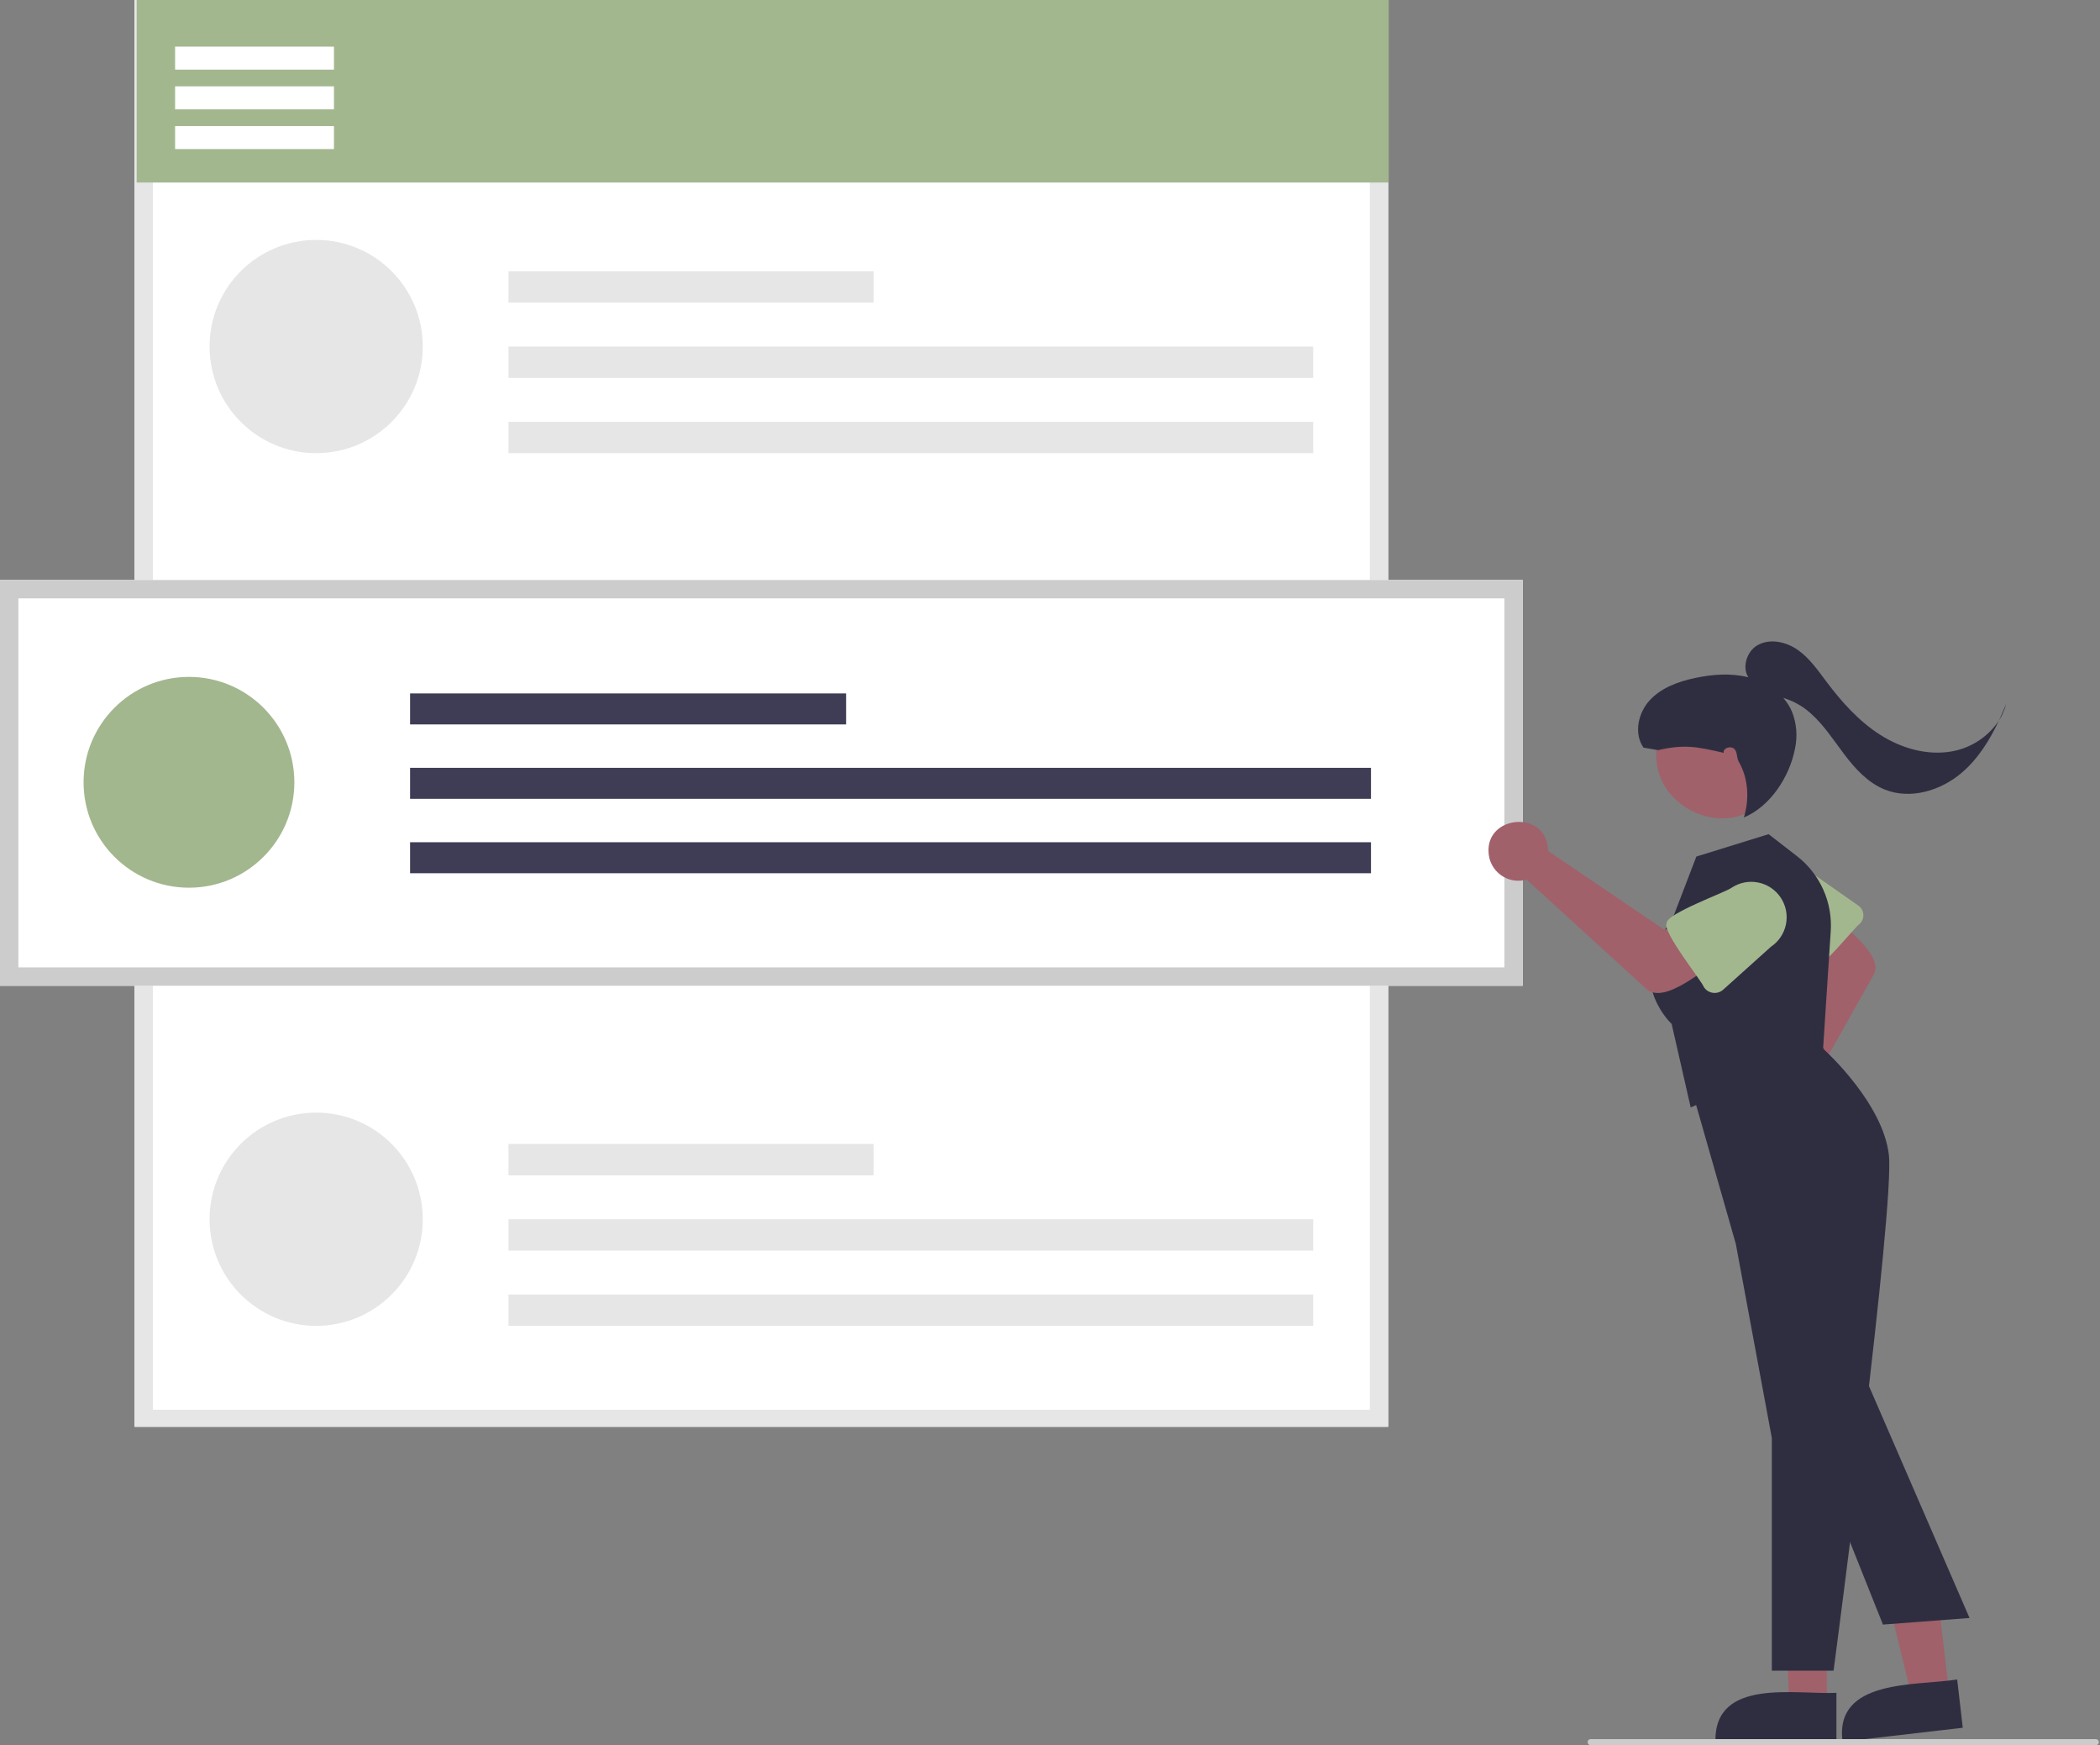 <svg width="686" height="570" viewBox="0 0 686 570" fill="none" xmlns="http://www.w3.org/2000/svg">
<rect x="0" y="0" width="686" height="570" fill="#808080" stroke="none"/>
<g clip-path="url(#clip0_249:703)">
<path d="M453.478 466H43.955V0H453.478V466Z" fill="white"/>
<path d="M453.478 466H43.955V0H453.478V466ZM49.955 460.435H447.478V5.566H49.955V460.435Z" fill="#E6E6E6"/>
<path d="M453.645 0H44.645V59.612H453.645V0Z" fill="#A3B78F"/>
<path d="M103.284 148.003C122.516 148.003 138.106 132.412 138.106 113.181C138.106 93.949 122.516 78.359 103.284 78.359C84.053 78.359 68.462 93.949 68.462 113.181C68.462 132.412 84.053 148.003 103.284 148.003Z" fill="#E6E6E6"/>
<path d="M285.381 88.601H166.1V98.842H285.381V88.601Z" fill="#E6E6E6"/>
<path d="M428.971 113.181H166.1V123.422H428.971V113.181Z" fill="#E6E6E6"/>
<path d="M428.971 137.761H166.1V148.002H428.971V137.761Z" fill="#E6E6E6"/>
<path d="M103.284 433.031C122.516 433.031 138.106 417.441 138.106 398.21C138.106 378.978 122.516 363.388 103.284 363.388C84.053 363.388 68.462 378.978 68.462 398.21C68.462 417.441 84.053 433.031 103.284 433.031Z" fill="#E6E6E6"/>
<path d="M285.381 373.629H166.1V383.871H285.381V373.629Z" fill="#E6E6E6"/>
<path d="M428.971 398.209H166.1V408.451H428.971V398.209Z" fill="#E6E6E6"/>
<path d="M428.971 422.79H166.1V433.031H428.971V422.79Z" fill="#E6E6E6"/>
<path d="M109.088 15.231H57.197V22.742H109.088V15.231Z" fill="white"/>
<path d="M109.088 28.205H57.197V35.715H109.088V28.205Z" fill="white"/>
<path d="M109.088 41.177H57.197V48.688H109.088V41.177Z" fill="white"/>
<path d="M497.433 321.958H0V189.432H497.433V321.958Z" fill="white"/>
<path d="M497.433 321.958H0V189.432H497.433V321.958ZM6 315.958H491.433V195.432H6V315.958Z" fill="#CCCCCC"/>
<path d="M61.729 289.931C80.743 289.931 96.156 274.517 96.156 255.503C96.156 236.49 80.743 221.076 61.729 221.076C42.715 221.076 27.302 236.49 27.302 255.503C27.302 274.517 42.715 289.931 61.729 289.931Z" fill="#A3B78F"/>
<path d="M276.393 226.477H133.959V236.602H276.393V226.477Z" fill="#3F3D56"/>
<path d="M447.855 250.778H133.959V260.904H447.855V250.778Z" fill="#3F3D56"/>
<path d="M447.855 275.08H133.959V285.206H447.855V275.08Z" fill="#3F3D56"/>
<path d="M577.01 356.891C577.448 356.716 577.9 356.576 578.36 356.473L593.548 317.011L587.103 309.012L597.904 297.708C601.024 302.3 616.461 311.976 611.763 318.875L588.191 360.81C588.852 361.992 589.236 363.308 589.315 364.66C589.394 366.012 589.165 367.365 588.646 368.616C588.127 369.867 587.331 370.983 586.318 371.882C585.305 372.781 584.101 373.439 582.798 373.806C572.276 376.96 566.772 360.77 577.01 356.891Z" fill="#A0616A"/>
<path d="M591.383 316.842C588.659 317.628 578.369 301.627 576.649 300.235C574.6 298.297 573.403 295.625 573.32 292.805C573.238 289.985 574.277 287.248 576.21 285.193C578.143 283.138 580.812 281.934 583.632 281.844C586.451 281.754 589.191 282.785 591.251 284.713L607.078 295.791C607.527 296.11 607.902 296.521 608.179 296.996C608.455 297.472 608.627 298.001 608.683 298.548C608.738 299.095 608.676 299.648 608.501 300.17C608.325 300.691 608.04 301.169 607.665 301.571C605.772 302.858 594.073 317.824 591.383 316.842Z" fill="#A3B78F"/>
<path d="M596.767 556.889L584.507 556.888L582.675 509.6L596.769 509.601L596.767 556.889Z" fill="#A0616A"/>
<path d="M599.893 568.773L560.363 568.771C559.992 547.847 586.733 553.552 599.894 552.886L599.893 568.773Z" fill="#2F2E41"/>
<path d="M636.696 552.853L624.518 554.265L613.274 507.965L631.248 505.88L636.696 552.853Z" fill="#A0616A"/>
<path d="M641.172 564.297L601.904 568.852C599.125 548.111 626.345 550.695 639.341 548.517L641.172 564.297Z" fill="#2F2E41"/>
<path d="M598.96 545.663H578.802V469.683L567.031 406.254L550.926 349.897L588.705 331.518L595.908 342.837C597.022 343.853 615.072 360.555 617.019 377.104C619.003 393.972 599.835 539.06 599.018 545.228L598.96 545.663Z" fill="#2F2E41"/>
<path d="M552.292 361.701L546.069 334.422C544.609 333.018 530.796 318.858 546.086 300.763L554.142 279.757L577.746 272.445L586.974 279.59C590.692 282.464 593.645 286.207 595.576 290.491C597.506 294.774 598.354 299.467 598.044 304.155L595.524 342.749L552.292 361.701Z" fill="#2F2E41"/>
<path d="M572.502 227.198C596.825 241.039 576.857 277.558 552.08 264.554C527.758 250.713 547.726 214.194 572.502 227.198Z" fill="#A0616A"/>
<path d="M505.591 276.404C505.669 276.911 505.706 277.423 505.703 277.936L543.754 303.707L553.805 298.848L563.121 313.059C557.493 315.234 543.458 329.202 537.308 322.534L498.697 287.28C497.283 287.689 495.795 287.773 494.344 287.524C492.893 287.275 491.518 286.701 490.321 285.844C489.124 284.988 488.137 283.871 487.434 282.578C486.731 281.284 486.33 279.849 486.262 278.378C485.506 266.463 503.999 264.612 505.591 276.404Z" fill="#A0616A"/>
<path d="M544.465 301.456C544.302 298.379 563.769 291.413 565.665 289.935C568.221 288.241 571.344 287.63 574.349 288.235C577.355 288.841 579.997 290.613 581.698 293.164C583.399 295.715 584.019 298.836 583.422 301.843C582.825 304.851 581.06 307.498 578.514 309.206L562.898 323.243C562.451 323.639 561.924 323.936 561.352 324.112C560.781 324.288 560.178 324.34 559.585 324.264C558.992 324.189 558.422 323.987 557.913 323.673C557.404 323.36 556.968 322.941 556.635 322.444C555.737 320.125 542.764 304.063 544.465 301.456Z" fill="#A3B78F"/>
<path d="M615.097 530.599L590.081 467.936L606.747 443.978L643.383 528.445L615.097 530.599Z" fill="#2F2E41"/>
<path d="M684.625 570H519.625C519.36 570 519.106 569.895 518.918 569.707C518.731 569.52 518.625 569.265 518.625 569C518.625 568.735 518.731 568.48 518.918 568.293C519.106 568.105 519.36 568 519.625 568H684.625C684.891 568 685.145 568.105 685.333 568.293C685.52 568.48 685.625 568.735 685.625 569C685.625 569.265 685.52 569.52 685.333 569.707C685.145 569.895 684.891 570 684.625 570Z" fill="#CCCCCC"/>
<path d="M637.724 245.381C629.599 246.88 621.097 244.402 614.134 239.953C607.172 235.504 601.577 229.215 596.612 222.61C593.818 218.892 591.115 214.97 587.311 212.294C583.507 209.618 578.243 208.432 574.179 210.694C570.597 212.689 569.018 217.925 571.12 221.202C565.476 219.787 559.491 220.213 553.787 221.42C548.292 222.582 542.708 224.588 538.905 228.722C535.102 232.855 533.664 239.572 536.877 244.178L541.645 245C550.351 243.015 554.373 243.896 563.078 245.882C562.784 244.342 565.201 243.523 566.424 244.504C567.647 245.485 567.207 247.437 567.996 248.791C571.36 254.56 571.364 261.638 569.645 267C578.27 263.418 584.591 253.722 586.358 244.551C587.23 240.546 586.909 236.373 585.432 232.55C584.721 230.875 583.746 229.325 582.545 227.959C585.778 228.908 588.761 230.56 591.28 232.797C595.721 236.66 598.932 241.701 602.483 246.396C606.033 251.09 610.177 255.638 615.632 257.849C623.996 261.238 633.93 258.273 640.797 252.417C646.154 247.847 649.942 241.789 652.958 235.374C651.219 237.978 648.975 240.206 646.358 241.925C643.741 243.644 640.805 244.82 637.724 245.381Z" fill="#2F2E41"/>
<path d="M652.958 235.374C654.045 233.69 654.851 231.84 655.342 229.897C654.599 231.735 653.807 233.568 652.958 235.374Z" fill="#2F2E41"/>
</g>
<defs>
<clipPath id="clip0_249:703">
<rect width="685.626" height="570" fill="white"/>
</clipPath>
</defs>
</svg>
